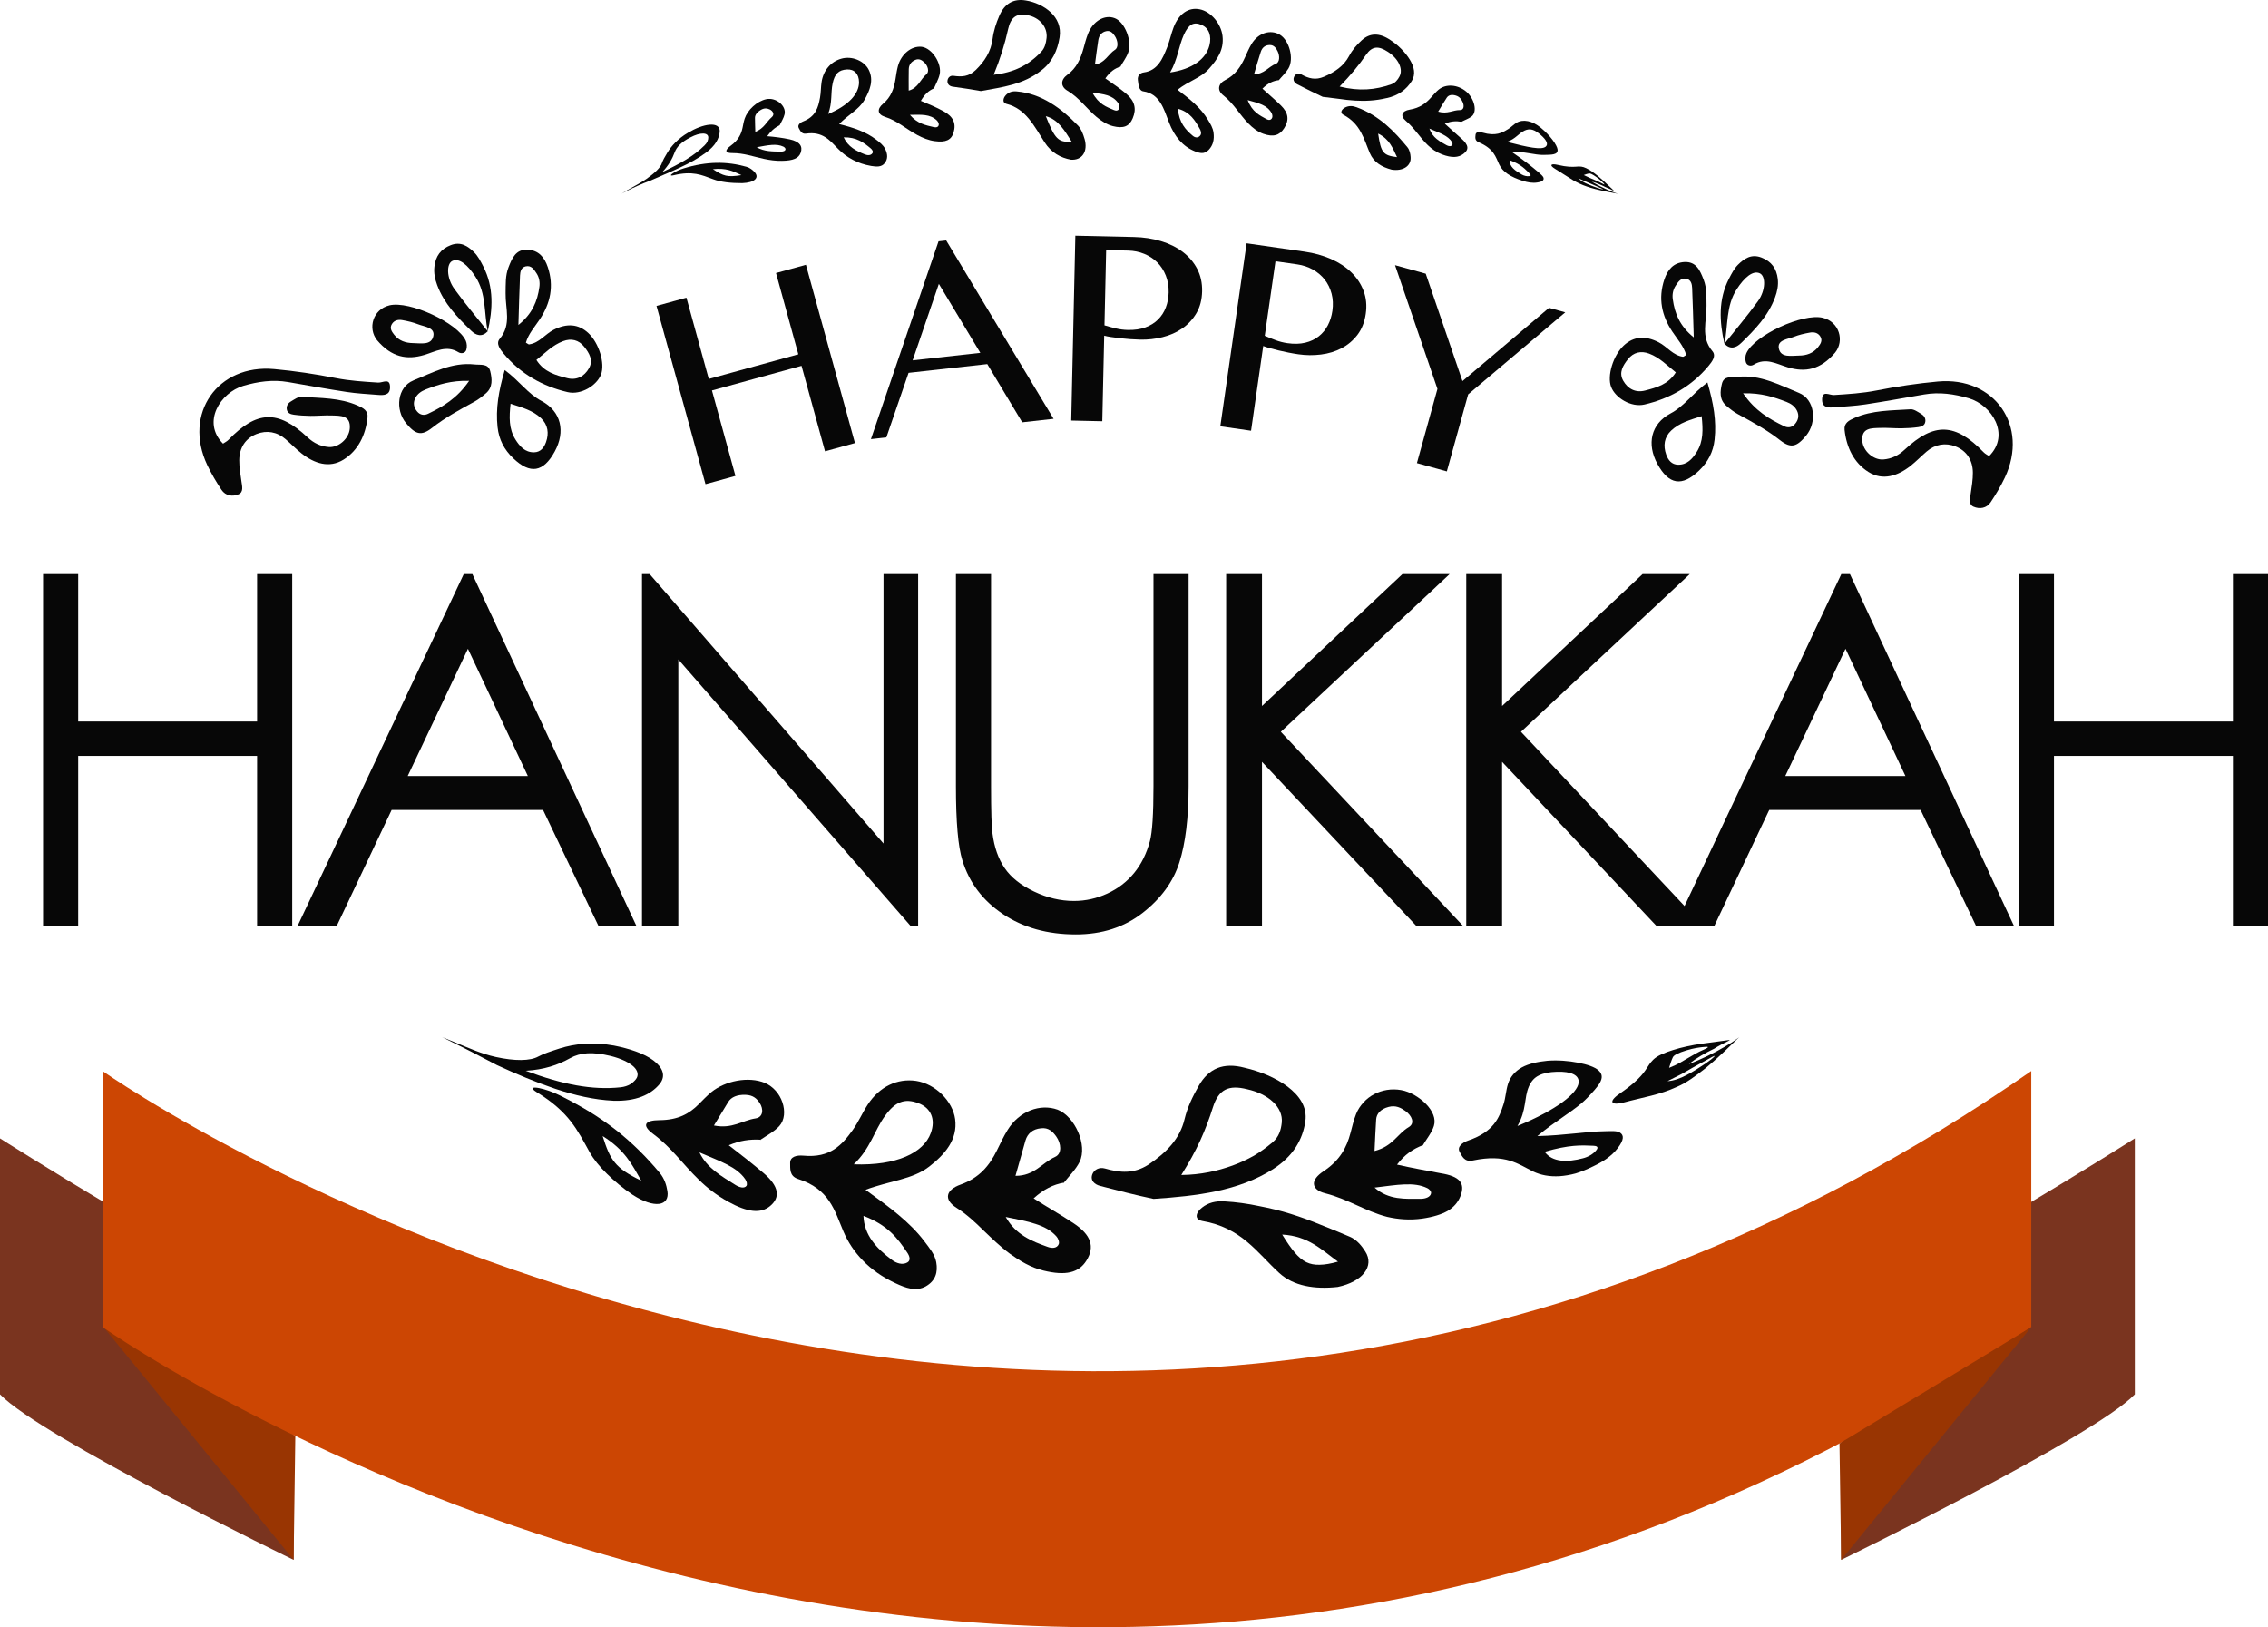 <svg id="_Слой_2" xmlns="http://www.w3.org/2000/svg" width="1080" height="774.69" viewBox="0 0 1080 774.69"><g id="Happy_hanukkah03_92313270"><g id="Happy_hanukkah03_92313270-2"><path d="M139.82 620.76v121.88S19.63 684.23.0 663.83V541.95s96.16 61.14 139.82 78.81z" fill="#7a341f"/><path d="M49.3 631.77l90.52 110.86.81-59.02s-84.64-47.62-91.33-51.85z" fill="#993502"/><path d="M876.75 620.76v121.88s120.18-58.41 139.82-78.81v-121.88s-96.16 61.14-139.82 78.81z" fill="#7a341f"/><g><path d="M339.02 185.88l11.19 40.7-14.26 3.92-23.33-84.87 14.25-3.92 10.64 38.69 42.65-11.73-10.63-38.69 14.25-3.92 23.34 84.88-14.25 3.92-11.19-40.7-42.65 11.73z" fill="#070707"/><path d="M450.57 114.47l51.14 84.92-14.94 1.66-16.63-27.72-37.49 4.17-10.57 30.74-7.35.82 32.2-94.18 3.64-.4zm-15.97 57.09 32.22-3.58-19.74-32.84-12.49 36.42z" fill="#070707"/><path d="M512.09 112.21l27.86.62c4.59.1 8.89.76 12.88 1.96 4 1.2 7.45 2.92 10.38 5.13 2.92 2.22 5.21 4.9 6.87 8.06 1.65 3.15 2.44 6.73 2.35 10.73-.09 4-1 7.47-2.73 10.4-1.73 2.93-3.98 5.35-6.74 7.25-2.76 1.9-5.89 3.28-9.38 4.15-3.5.87-7.03 1.26-10.61 1.18-1.52-.03-3.12-.11-4.8-.23-1.68-.12-3.3-.27-4.86-.45-1.56-.18-2.99-.37-4.32-.57-1.32-.2-2.38-.41-3.18-.64l-.91 40.75-14.79-.33 1.96-88zm13.84 42.66c1.63.5 3.4.99 5.31 1.45 1.91.46 3.85.72 5.83.76 3.2.07 6-.34 8.4-1.24 2.4-.89 4.41-2.16 6.03-3.78 1.62-1.63 2.84-3.54 3.67-5.73.83-2.19 1.27-4.56 1.33-7.08.07-2.94-.39-5.64-1.36-8.09-.98-2.45-2.33-4.53-4.07-6.25-1.73-1.72-3.79-3.07-6.17-4.05-2.38-.98-4.94-1.5-7.67-1.57l-10.49-.23-.8 35.82z" fill="#070707"/><path d="M593.65 115.83l27.58 3.97c4.55.65 8.73 1.82 12.56 3.49 3.82 1.68 7.05 3.79 9.68 6.35 2.64 2.55 4.59 5.49 5.85 8.82 1.26 3.33 1.62 6.98 1.04 10.94-.57 3.96-1.89 7.29-3.96 10-2.07 2.7-4.59 4.83-7.56 6.38-2.97 1.55-6.24 2.55-9.81 2.99-3.58.45-7.14.41-10.68-.1-1.5-.21-3.08-.49-4.74-.81-1.66-.32-3.24-.67-4.77-1.04-1.52-.37-2.93-.73-4.22-1.09-1.29-.35-2.32-.69-3.08-1.02l-5.8 40.35-14.64-2.1 12.53-87.13zm8.61 44.01c1.56.7 3.26 1.38 5.09 2.07 1.84.69 3.74 1.18 5.7 1.46 3.17.45 6 .38 8.49-.22 2.49-.6 4.64-1.61 6.43-3.03 1.8-1.42 3.24-3.17 4.33-5.25 1.09-2.08 1.81-4.37 2.17-6.87.42-2.92.29-5.65-.38-8.2-.68-2.55-1.77-4.78-3.28-6.7-1.51-1.92-3.39-3.51-5.63-4.77-2.25-1.26-4.72-2.08-7.43-2.47l-10.38-1.49-5.1 35.46z" fill="#070707"/><path d="M678.92 130.29l17.5 51.14 41.21-34.88 7.73 2.14-46.23 39.06-10.16 36.67-14.25-3.95 9.78-35.32-20.2-58.91 14.62 4.05z" fill="#070707"/></g><g><path d="M20.51 273.32h16.72v70.18h85.2v-70.18h16.72v167.32h-16.72v-80.76H37.23v80.76H20.51V273.32z" fill="#070707"/><path d="M224.94 273.32l78.03 167.32h-18.06l-26.32-55.05h-72.09l-26.06 55.05h-18.65l79.05-167.32h4.09zm-2.11 35.55-28.68 60.57h57.21l-28.53-60.57z" fill="#070707"/><path d="M305.72 440.64V273.32h3.64l111.36 128.26V273.32h16.49v167.32h-3.75l-110.45-126.7v126.7h-17.29z" fill="#070707"/><path d="M455.21 273.32h16.72v101.01c0 11.98.23 19.45.68 22.41.84 6.6 2.77 12.11 5.8 16.55 3.03 4.44 7.69 8.15 13.99 11.15 6.29 3 12.62 4.49 18.99 4.49 5.54.0 10.85-1.18 15.93-3.53 5.08-2.35 9.33-5.61 12.74-9.78 3.41-4.17 5.91-9.21 7.51-15.13 1.14-4.25 1.71-12.97 1.71-26.16v-101.01H566v101.01c0 14.94-1.46 27.02-4.38 36.23-2.92 9.21-8.76 17.23-17.52 24.06-8.76 6.82-19.36 10.24-31.79 10.24-13.5.0-25.07-3.23-34.69-9.67-9.63-6.44-16.08-14.97-19.34-25.59-2.05-6.52-3.07-18.27-3.07-35.26v-101.01z" fill="#070707"/><path d="M583.88 273.32h17.06v62.79l66.88-62.79h22.47l-80.37 75.07 86.62 92.25h-22.27l-73.33-77.94v77.94h-17.06V273.32z" fill="#070707"/><path d="M698.22 273.32h17.06v62.79l66.89-62.79h22.46l-80.36 75.07 86.62 92.25h-22.27l-73.34-77.94v77.94h-17.06V273.32z" fill="#070707"/><path d="M880.92 273.32l78.03 167.32h-18.06l-26.32-55.05h-72.08l-26.06 55.05h-18.66l79.05-167.32h4.09zm-2.11 35.55-28.67 60.57h57.21l-28.53-60.57z" fill="#070707"/><path d="M961.36 273.32h16.72v70.18h85.2v-70.18H1080v167.32h-16.72v-80.76h-85.2v80.76h-16.72V273.32z" fill="#070707"/></g><path d="M48.83 631.77s455.16 321.57 918.44.0V509.89c-463.28 321.57-918.44.0-918.44.0v121.88z" fill="#cc4603"/><path d="M967.27 631.77l-90.52 110.86-.81-55.43s84.64-51.21 91.33-55.43z" fill="#993502"/><g><g><path d="M442.31 555.52c7.73-5.97 13.79-13.01 12.52-22.73-1.14-8.48-9.29-16.75-18.58-18.2-8.93-1.3-17.43 2.68-23.04 11.27-2.6 3.98-4.41 8.28-7.16 12.12-5.08 7.05-10.67 13.42-23.47 12.2-3.36-.3-6.34.53-6.32 3.44.05 2.64-.43 6.24 3.63 7.61 15.15 4.8 17.52 15.11 21.73 25.02 2.12 5 5.17 9.67 9.27 13.86 4.09 4.26 9.25 7.88 15.56 10.81 4.83 2.28 9.65 4.03 14.29 1.55 4.83-2.71 5.93-6.85 5.09-11.56-.65-3.68-3.22-6.71-5.64-9.94-7.02-9.28-16.54-16.18-28.04-24.53 11.21-4.22 22.41-4.95 30.14-10.93zm-20.88-24.28c2.45-3.39 4.75-5.52 7.26-6.45 2.51-.99 5.25-.86 8.55.38 6.09 2.24 8.39 7.71 5.99 14.27-3.42 9.37-16.19 15.59-36.68 14.87 8.02-7.6 9.72-16 14.87-23.07zm10.56 65.05c1.14 1.67 1.84 3.73.09 4.74-2.31 1.34-5.22.42-7.46-1.29-7.19-5.42-13.1-11.55-13.45-20.9 11.57 4.39 16.24 10.64 20.82 17.45z" fill="#070707" fill-rule="evenodd"/><path d="M361.89 542.77c3.12-2.12 6.81-4.04 9.2-6.67 2.59-2.86 2.85-7.29 1.48-11.3-1.36-4.05-4.37-7.53-8.3-9.24-7.98-3.26-18.9-.95-25.42 4.28-2.32 1.92-4.24 3.97-6.23 5.96-4.35 4.34-9.64 7.45-18.63 7.48-7.04.06-8.51 2.47-2.9 6.6 8.83 6.59 13.89 14.22 21.74 21.81 3.99 3.93 8.46 7.37 13.87 10.39 9.47 5.25 15.65 5.73 20.02 2.1 5.04-4.21 4.19-9.43-3-15.61-5.39-4.54-11.05-9.02-16.68-13.33 5.21-2.23 9.93-2.96 15.3-2.64l-.45.17zm-15.07-18.23c1.41-2.23 4.17-3.45 8.21-3.32 3.67.12 5.41 1.89 6.73 3.89 1.92 2.9 1.7 6.78-1.95 7.33-6.46.98-10.99 5.13-19.84 3.38 2.45-4.03 4.65-7.65 6.85-11.28zm8.12 36.98c.66.95 1.01 2.39.49 3.07-1.1 1.4-3.44.66-5.27-.49-6.48-4.1-13.47-7.93-17.1-15.46 10.13 4.35 17.74 6.79 21.89 12.87z" fill="#070707" fill-rule="evenodd"/><path d="M292.04 524.04c10.86.34 17.8-2.88 21.99-7.87 3.31-3.93 1.49-8.06-2.93-11.34-4.41-3.34-11.54-5.63-18.71-7.05-10.27-1.89-18.98-.79-25.77 1.34-4.19 1.36-7.84 2.52-10.29 3.88-3.86 2.15-11.22 2.21-20.26.21-7.07-1.57-12.97-4.33-19.8-7.12-2.59-1.05-5.05-2-5.73-2.32-.69-.33 1.08.51 3.47 1.72 7.73 3.77 15.45 7.79 22.62 11.58 9.33 4.3 18.61 8.2 27.81 11.3 9.21 3.07 18.4 5.23 27.6 5.66zm-20.55-20.26c4.81-2.69 10.61-3.14 19.23-1.07 5.08 1.25 8.83 3.11 10.96 5.06 2.13 1.98 2.58 4.24 1.06 6.11-1.4 1.73-3.45 3.31-7.13 3.75-13.63 1.48-27.92-1.37-45.26-7.86 8.76-.5 15.35-2.75 21.14-5.99z" fill="#070707" fill-rule="evenodd"/><path d="M317.79 566.98c-.43-2.71-1.35-5.84-3.62-8.57-6.23-7.49-12.99-14.21-20.73-20.34-3.89-3.02-8.01-5.9-12.44-8.66-4.46-2.69-9.2-5.31-14.29-7.85-3.59-1.75-6.9-2.92-9.98-3.54-2.94-.56-4.58-.19-1.18 1.93 15.56 9.52 19.41 18.12 25.23 28.57 1.93 3.46 4.78 6.91 8.29 10.35 3.5 3.43 7.64 6.91 12.25 9.99 10.25 6.62 17.67 5.41 16.48-1.86zm-30.8-26.12c10.61 6.65 13.89 13.44 18.38 21.24-6.32-3.04-9.99-5.48-12.55-8.61-2.57-3.07-4.02-6.88-5.84-12.63z" fill="#070707" fill-rule="evenodd"/><path d="M506.38 563.32c2.66-3.37 5.91-6.52 7.73-10.2 3.91-7.99-2.35-21.69-10.49-24.83-8.29-3.01-18.3.7-23.79 9.63-1.95 3.15-3.49 6.5-5.13 9.8-3.57 7.24-8.29 13.01-17.26 16.23-7.01 2.49-8.24 7.07-1.98 11.05 4.94 3.14 8.98 6.95 12.96 10.86 3.98 3.8 7.9 7.65 12.54 11.06 4.74 3.39 9.87 6.52 15.9 7.96 10.55 2.6 16.82 1.08 20.45-4.68 4.17-6.61 2.26-12.33-6.06-17.82-6.22-4.15-12.69-7.74-19.04-11.87 4.74-4.28 9.25-6.6 14.59-7.52l-.41.32zm-18.04-20.42c.99-3.28 3.45-5.38 7.37-5.76 3.57-.43 5.58 1.57 7.23 3.87 2.4 3.35 2.92 8.26-.54 9.77-6.13 2.76-9.82 9.07-18.84 9.01 1.71-6.04 3.24-11.46 4.78-16.89zm14.75 45.78c.84.95 1.47 2.6 1.07 3.62-.83 2.1-3.31 2.06-5.36 1.29-7.27-2.64-14.96-5.52-19.9-14.22 5.45 1.1 10.17 1.96 14.18 3.31 4.02 1.28 7.35 2.98 10.01 5.99z" fill="#070707" fill-rule="evenodd"/></g><g><path d="M755.69 522.84c5.3-5.63 9.42-9.77 5.48-13.28-1.73-1.56-5.31-2.8-9.71-3.64-4.41-.86-9.63-1.3-14.6-.91-4.74.46-8.93 1.4-12.18 3.17-3.23 1.82-5.52 4.48-6.59 7.86-1 3.16-1.06 6.43-2.16 9.79-2.04 6.23-4.53 12.94-16.65 17.1-3.17 1.1-5.47 3.13-4.22 5.41 1.16 2.06 2.25 5.06 6.41 4.13 15.51-3.24 21.38 1.69 28.59 5.25 3.61 1.73 7.81 2.53 12.62 2.24 2.39-.17 4.94-.58 7.62-1.31 2.66-.81 5.45-1.96 8.38-3.39 4.52-2.14 8.72-4.76 11.7-8.69 3.08-4.08 2.93-6.14 1.02-7.38-1.49-.95-4.42-.68-7.34-.63-8.48.09-18.76 1.98-31.99 2.31 8.52-7.27 18.29-12.48 23.62-18.05zm-27.68-5.53c1.14-2.59 2.65-4.28 4.81-5.32 2.14-1.08 4.87-1.64 8.57-1.75 6.78-.22 10.7 1.59 10.35 5.2-.53 5.02-10.3 12.87-29.14 20.62 4.46-7.82 3.04-13.21 5.42-18.75zm30.78 28.16c1.43.06 2.59.49 1.47 1.98-1.48 1.97-4.1 3.39-6.46 3.98-7.49 2.01-14.65 1.91-18.23-3.09 11.57-3.38 17.42-3.15 23.21-2.87z" fill="#070707" fill-rule="evenodd"/><path d="M677.42 545.43c1.87-3.14 4.38-6.18 5.38-9.37 1.09-3.41-.6-7.21-3.67-10.4-3.05-3.11-7.55-5.97-11.99-6.71-4.52-.79-9.01-.01-12.81 1.98-1.9 1-3.61 2.32-5.06 3.94-1.46 1.57-2.66 3.37-3.49 5.44-1.18 2.95-1.9 6.07-2.72 9.18-1.8 6.78-4.97 12.95-12.84 18.13-3.07 2.06-4.63 4.14-4.54 6.01.09 1.87 1.84 3.61 5.31 4.46 10.98 2.78 19.17 8.56 29.55 11.23 5.26 1.2 10.73 1.66 16.73.83 5.23-.77 9.23-2.02 12.19-3.71 2.94-1.8 4.84-4.11 5.95-6.86 2.53-6.32-.32-9.57-9.32-11.01-6.79-1.3-13.82-2.53-20.83-4.13 3.59-4.72 7.49-7.43 12.48-9.33l-.33.34zm-22.12-12.42c.21-2.88 2.16-5.03 5.93-6.03 3.43-.91 5.88.41 8.01 1.93 3.11 2.24 4.67 5.86 1.59 7.68-5.43 3.21-7.58 9.15-16.29 11.37.28-5.41.42-10.2.77-14.95zm24.37 32.64c1.01.48 1.95 1.55 1.79 2.45-.33 1.85-2.69 2.59-4.8 2.63-7.5.01-15.34.66-22.11-5.34 10.92-1.31 18.77-2.84 25.12.26z" fill="#070707" fill-rule="evenodd"/><path d="M606.21 556.6c9.69-6.18 14.16-14.21 15.39-22.79.96-6.79-2.8-12.19-8.49-16.51-5.69-4.27-13.3-7.32-20.39-8.95-10.15-2.7-17.16.27-21.88 8.55-2.89 5.1-5.43 10.24-6.8 16.03-2.17 9.1-8.46 15.74-17.26 21.59-6.89 4.38-13.39 3.85-20.64 1.77-2.75-.78-5.32.59-6.1 3.11-.8 2.59 1.12 4.48 3.8 5.18 8.54 2.24 17.3 4.47 25.48 6.19 20.55-1.39 40.37-3.68 56.9-14.17zm-28.65-29.38c2.75-8.69 7.56-10.85 16.3-8.66 10.26 2.24 17.23 8.62 16.5 15.9-.34 3.37-1.33 6.79-4.35 9.35-2.81 2.35-5.76 4.55-8.93 6.41-3.17 1.78-6.54 3.34-10.12 4.65-7.18 2.61-15.23 4.42-24.44 4.52 3.64-5.77 6.57-11.12 9.02-16.4 2.43-5.35 4.38-10.54 6.02-15.77z" fill="#070707" fill-rule="evenodd"/><path d="M650.12 595.79c-1.68-2.66-3.99-5.55-7.27-6.97-4.51-1.97-9.07-3.8-13.75-5.65-4.69-1.93-9.47-3.71-14.4-5.24-4.93-1.55-9.99-2.76-15.26-3.77-5.29-1.12-10.77-1.9-16.51-2.22-4.04-.23-7.51.61-10.49 2.94-2.83 2.14-4.05 5.58.01 6.39 9.24 1.57 15.81 5.27 21.39 9.92 5.58 4.63 10.16 10.17 15.33 14.86 6.85 6.26 16.91 7.84 27.83 6.64 11.91-2.51 17.62-9.94 13.12-16.91zm-39.56-8.04c12.59.68 18.87 7.36 26.57 12.88-3.45.99-6.29 1.45-8.72 1.49-2.43.06-4.47-.31-6.35-1.23-3.77-1.85-6.96-5.84-11.5-13.15z" fill="#070707" fill-rule="evenodd"/><path d="M816.09 499.38c2.14-1.42 5.01-2.85 6.61-3.62 1.73-.84 1.02-.67-1.39-.34-4.18.56-8.05 1.08-11.04 1.48-4.61.66-9.42 1.69-13.55 2.99-4.14 1.28-7.63 2.77-9.5 4.65-1.34 1.31-2.18 2.64-3.07 4.06-1.96 3.11-5.05 6.61-12.29 11.64-5.72 3.78-5.47 6.21 1.01 4.71 10.09-2.71 17.28-3.64 25.84-7.6 4.43-1.88 8.59-5.01 13.28-8.67 8.07-6.68 12.29-11.24 14.87-13.63 2.93-2.78 1.79-1.05-5.35 3.17-5.34 3.17-11.22 6.01-17.3 8.4 3.58-2.94 7.44-5.11 12.23-7.45l-.35.2zm-19.47 3.94c.44-.98 2.58-2.09 6.48-3.27 3.55-1.07 5.85-1.34 7.74-1.56 2.75-.32 3.61-.14.42 1.25-2.82 1.22-4.87 2.45-7.24 3.86-2.39 1.37-4.99 3.14-9.21 4.79.59-1.94 1.07-3.53 1.8-5.07zm18.68-.14c.76-.39 1.38-.63 1.15-.31-.48.65-2.41 2.17-4.1 3.32-6 3.98-12.46 8.21-18.31 8.53 2.42-1.23 4.67-2.36 6.78-3.43 2.02-1.16 3.89-2.23 5.69-3.26 3.5-1.97 6.42-3.58 8.79-4.84z" fill="#070707" fill-rule="evenodd"/></g></g><g><path d="M947.21 217.13c10.24-10.29 1.18-24.33-9.64-27.51-6.91-2.04-14.05-3.08-21.32-1.82-9.32 1.61-18.63 3.31-27.97 4.73-4.86.73-9.8.97-14.7 1.38-2.73.22-5.81.3-5.91-3.44-.12-4.9 3.4-2.28 5.66-2.41 6.78-.43 13.54-.84 20.28-2.17 9.63-1.9 19.39-3.36 29.17-4.26 27-2.48 43.49 21.23 31.92 45.7-1.94 4.09-4.27 8.03-6.78 11.79-1.92 2.89-5.26 3.36-8.14 2.11-2.44-1.06-1.69-3.8-1.37-6.08.48-3.36 1.08-6.77 1.05-10.14-.05-5.82-2.88-10.38-8.27-12.48-4.81-1.88-9.7-1.06-13.8 2.48-2.57 2.22-4.95 4.68-7.6 6.78-6.09 4.8-13.22 7.16-20.01 2.93-6.98-4.36-10.53-11.76-11.41-20.08-.34-3.25 2.14-4.53 4.66-5.64 8.54-3.78 17.73-3.54 26.75-4.15 1.64-.11 3.48 1.26 5.07 2.2 1.31.78 2.24 2.06 1.96 3.75-.29 1.84-1.88 2.35-3.33 2.55-2.61.36-5.27.53-7.91.56-3.4.04-6.82-.31-10.21-.19-4.12.15-9-.17-8.55 6.13.35 4.93 5.36 9.25 10.03 8.89 3.84-.3 7.12-1.85 10.08-4.61 14.12-13.19 24.18-12.78 37.7 1.22.72.75 1.73 1.22 2.57 1.78z" fill="#070707" fill-rule="evenodd"/><path d="M802.97 169c-1.22-4.21-4.2-7.49-6.62-11.12-5.08-7.63-6.81-15.82-3.82-24.79 1.58-4.74 4.37-8.05 9.53-8.35 5.74-.33 7.55 4.14 9.21 8.45 1.53 3.96 1.28 8.09 1.36 12.27.16 7.28-2.97 14.95 2.81 21.73 1.98 2.33-.31 5.15-1.95 7.13-7.99 9.59-18.45 15.47-30.38 18.26-6.43 1.5-13.91-3.18-15.9-8.37-2.02-5.25.95-15 6.01-19.73 4.71-4.4 10.33-4.8 16.68-1.5 3.99 2.06 6.73 6.19 11.5 6.87.29.04.65-.34 1.56-.85zm-4.97 8.28c-4.11-3.28-7.7-7.06-12.69-8.94-3.9-1.47-7.49-.62-10.09 2.66-2.35 2.96-4.48 6.36-2.27 10.24 2.25 3.96 5.97 5.86 10.45 4.68 5.34-1.4 10.88-2.77 14.6-8.64zm8.55-16.67c-.27-8.79-.44-16.15-.77-23.5-.08-1.82-.49-3.9-2.7-4.4-2.7-.6-3.96 1.5-5.18 3.34-1.28 1.95-1.65 4.25-1.33 6.45.93 6.71 3.29 12.71 9.98 18.11z" fill="#070707" fill-rule="evenodd"/><path d="M860.08 207.35c-4.42 5.36-7.24 6.28-12.4 2.25-6.3-4.93-13.19-8.67-20.14-12.45-1.97-1.07-3.77-2.51-5.48-3.97-3.4-2.9-2.96-6.87-2.1-10.49.92-3.89 4.58-2.96 7.51-3.28 10.7-1.19 19.9 3.9 29.15 7.63 7.61 3.07 8.76 13.88 3.46 20.31zm-30.04-20.11c5.78 8.44 12.53 12.28 19.58 15.68 1.85.89 3.74.57 5.12-1.04 1.57-1.84 2.11-3.97 1.01-6.27-1.03-2.18-2.96-3.48-5.06-4.28-5.93-2.28-11.94-4.31-20.65-4.09z" fill="#070707" fill-rule="evenodd"/><path d="M813.06 182.08c2.92 9.98 4.37 18.4 3.41 27.18-.64 5.92-3.16 10.74-7.47 14.85-8.05 7.66-14.33 6.69-19.75-3.23-5.19-9.5-3.1-19.1 6.27-24.06 6.49-3.42 10.49-9.51 17.53-14.74zm-2.76 16.05c-5.52 1.77-10.57 3.16-14.48 6.84-3.34 3.15-3.91 7.21-2.38 11.48.93 2.6 2.58 4.73 5.65 4.79 4.33.07 6.86-2.85 8.9-6.1 3.18-5.06 2.99-10.65 2.32-17.01z" fill="#070707" fill-rule="evenodd"/><path d="M873.86 167.87c-6.93 8.16-14.21 9.5-22.56 6.99-5.29-1.59-10.44-4.79-16.21-1.25-1.33.82-3.2.5-3.73-1.18-.4-1.3-.31-3.07.26-4.31 3.98-8.62 26.8-19.11 36.32-16.85 7.99 1.91 10.45 11 5.92 16.6zm-8.13-2.6c1.18-1.51 2.28-3.12 1.09-5.07-1.11-1.84-3.06-2.22-4.94-1.88-2.59.46-5.19 1.05-7.62 2.01-2.96 1.17-8.06 1.45-7.19 5.6.95 4.51 6.01 3.37 9.65 3.34 3.51-.03 6.7-1.08 9.01-3.99z" fill="#070707" fill-rule="evenodd"/><path d="M821.16 163.67c-2.41-10.56-2.99-21.02 2.18-31.03 1.2-2.33 2.45-4.8 4.27-6.61 2.99-2.97 6.37-5.27 11.16-3.43 4.82 1.85 7.21 5.25 7.79 10.18.36 3.07-.24 5.95-1.32 8.87-3.29 8.81-9.61 15.31-16.13 21.65-2.41 2.34-5.17 3.21-7.94.33 5.35-6.74 10.92-13.3 15.95-20.26 3.71-5.13 3.79-11.9.89-13.26-3.31-1.55-7.37 2.01-10.97 7.53-5.28 8.1-4.05 17.34-5.87 26.03z" fill="#070707" fill-rule="evenodd"/></g><g><path d="M106.21 211.22c-10.24-10.3-1.18-24.33 9.63-27.52 6.91-2.04 14.05-3.08 21.32-1.82 9.32 1.61 18.63 3.31 27.97 4.73 4.86.74 9.8.98 14.7 1.38 2.73.22 5.81.31 5.9-3.44.12-4.89-3.39-2.27-5.66-2.41-6.78-.43-13.54-.84-20.27-2.17-9.64-1.9-19.39-3.36-29.18-4.26-27-2.48-43.49 21.22-31.92 45.7 1.94 4.09 4.27 8.03 6.78 11.79 1.92 2.89 5.26 3.36 8.14 2.11 2.44-1.05 1.69-3.8 1.36-6.08-.47-3.37-1.08-6.77-1.05-10.15.05-5.82 2.88-10.37 8.27-12.47 4.82-1.88 9.71-1.06 13.8 2.48 2.57 2.22 4.94 4.68 7.6 6.78 6.09 4.8 13.22 7.17 20.01 2.93 6.98-4.35 10.53-11.76 11.4-20.08.34-3.25-2.14-4.52-4.66-5.64-8.54-3.77-17.73-3.54-26.75-4.15-1.65-.11-3.49 1.25-5.08 2.2-1.31.78-2.23 2.06-1.95 3.75.29 1.84 1.87 2.35 3.32 2.55 2.62.36 5.27.53 7.91.56 3.4.03 6.82-.32 10.22-.19 4.11.15 9-.17 8.55 6.13-.35 4.93-5.36 9.25-10.03 8.89-3.84-.3-7.12-1.84-10.07-4.61-14.12-13.2-24.18-12.78-37.7 1.21-.73.75-1.74 1.22-2.57 1.79z" fill="#070707" fill-rule="evenodd"/><path d="M252.01 163.94c4.78-.68 7.52-4.81 11.5-6.87 6.35-3.29 11.96-2.9 16.68 1.51 5.06 4.73 8.03 14.48 6.01 19.73-2 5.19-9.47 9.87-15.9 8.37-11.94-2.79-22.4-8.68-30.39-18.26-1.64-1.97-3.93-4.79-1.95-7.12 5.77-6.78 2.65-14.45 2.81-21.73.08-4.18-.17-8.32 1.36-12.26 1.66-4.31 3.47-8.78 9.21-8.45 5.16.3 7.96 3.61 9.53 8.35 2.99 8.96 1.26 17.15-3.82 24.79-2.42 3.62-5.4 6.9-6.62 11.12.91.51 1.26.89 1.56.85zM270.02 180c4.48 1.18 8.21-.72 10.45-4.68 2.2-3.88.08-7.28-2.27-10.25-2.6-3.27-6.18-4.13-10.08-2.65-5 1.88-8.59 5.65-12.69 8.94 3.72 5.87 9.26 7.24 14.6 8.64zm-13.17-43.41c.31-2.2-.06-4.51-1.34-6.45-1.22-1.85-2.48-3.94-5.18-3.34-2.21.5-2.61 2.57-2.7 4.4-.33 7.35-.49 14.71-.77 23.5 6.7-5.39 9.06-11.39 9.99-18.1z" fill="#070707" fill-rule="evenodd"/><path d="M196.8 181.13c9.25-3.73 18.46-8.82 29.15-7.63 2.93.33 6.59-.6 7.51 3.28.86 3.62 1.3 7.6-2.1 10.5-1.71 1.46-3.51 2.9-5.48 3.97-6.95 3.77-13.85 7.52-20.14 12.44-5.15 4.04-7.97 3.12-12.39-2.24-5.3-6.43-4.15-17.24 3.46-20.31zm5.94 4.28c-2.1.81-4.03 2.1-5.06 4.28-1.1 2.3-.56 4.44 1.01 6.27 1.38 1.61 3.27 1.94 5.12 1.04 7.05-3.4 13.8-7.24 19.59-15.69-8.71-.22-14.72 1.81-20.65 4.09z" fill="#070707" fill-rule="evenodd"/><path d="M257.89 190.91c9.37 4.95 11.46 14.55 6.27 24.05-5.42 9.92-11.71 10.89-19.75 3.23-4.31-4.1-6.83-8.92-7.47-14.84-.95-8.77.49-17.2 3.41-27.18 7.05 5.23 11.04 11.32 17.54 14.74zm-12.45 18.32c2.04 3.25 4.56 6.18 8.9 6.1 3.07-.06 4.71-2.19 5.65-4.79 1.53-4.27.96-8.33-2.38-11.48-3.91-3.68-8.97-5.07-14.48-6.84-.68 6.36-.87 11.94 2.32 17.01z" fill="#070707" fill-rule="evenodd"/><path d="M185.48 145.35c9.52-2.26 32.34 8.23 36.32 16.85.57 1.24.66 3.01.26 4.31-.52 1.68-2.4 2-3.73 1.19-5.77-3.54-10.92-.34-16.21 1.25-8.35 2.51-15.63 1.17-22.56-6.99-4.53-5.6-2.07-14.7 5.92-16.6zm11.22 17.99c3.64.03 8.7 1.17 9.65-3.34.88-4.15-4.22-4.43-7.18-5.6-2.43-.95-5.04-1.55-7.62-2.01-1.89-.33-3.83.05-4.94 1.89-1.19 1.96-.09 3.56 1.09 5.07 2.32 2.91 5.49 3.95 9.01 3.99z" fill="#070707" fill-rule="evenodd"/><path d="M232.26 157.76c2.41-10.56 2.99-21.02-2.18-31.03-1.2-2.33-2.45-4.8-4.27-6.6-2.99-2.97-6.37-5.27-11.15-3.43-4.82 1.85-7.21 5.25-7.79 10.17-.37 3.07.23 5.96 1.32 8.87 3.29 8.81 9.61 15.31 16.13 21.66 2.41 2.33 5.17 3.2 7.94.32-5.35-6.74-10.92-13.31-15.95-20.26-3.71-5.13-3.78-11.9-.88-13.26 3.31-1.55 7.36 2 10.97 7.53 5.27 8.09 4.04 17.34 5.86 26.03z" fill="#070707" fill-rule="evenodd"/></g><g><g><path d="M411.64 47.57c2.61-4.58 4.5-9.33 2.1-14.26-2.1-4.3-7.98-6.87-13.16-5.37-4.96 1.42-8.48 5.53-9.33 11-.4 2.56-.31 5.06-.76 7.55-.85 4.6-1.97 8.97-8.11 11.34-1.6.67-2.72 1.85-1.99 3.16.67 1.2 1.34 2.95 3.46 2.61 7.95-1.14 11.29 3.22 15.28 7.29 4 4.09 9.21 6.99 15.72 8.11 2.49.38 4.86.64 6.43-1.32 1.63-2.04 1.42-4.4.22-6.8-.93-1.87-2.63-3.14-4.3-4.43-4.85-3.72-10.55-5.62-17.6-7.4 4.25-4.41 9.43-6.88 12.04-11.47zm-15.14-7.91c.97-4.47 2.84-6.36 6.73-6.6 3.58-.24 5.79 2.14 5.83 6.01.05 5.59-5 11.14-14.69 15.19 2.07-5.48 1.12-9.93 2.14-14.61zm17.99 30.86c.82.67 1.5 1.62.93 2.44-.76 1.07-2.19 1.08-3.51.56-4.2-1.67-8.03-3.55-10.16-8.15 6.1-.1 9.45 2.44 12.74 5.15z" fill="#070707" fill-rule="evenodd"/><path d="M371.19 59.74c.84-1.73 2.01-3.54 2.42-5.35.9-3.97-4.01-8.1-8.61-7.2-4.63.97-9.05 5.19-10.4 9.3-.48 1.47-.71 2.91-1 4.31-.63 3.05-1.97 5.89-5.67 8.6-2.9 2.13-2.73 3.5.79 3.47 5.58.01 9.83 1.64 15.15 2.79 2.71.57 5.49.98 8.49.91 5.26-.08 7.96-1.14 8.92-3.86 1.1-3.1-.49-5.34-5.2-6.36-3.52-.77-7.13-1.2-10.74-1.51 1.65-2.36 3.51-4.03 6-5.28l-.16.19zm-11.68-3.65c0-1.34.91-2.65 2.79-3.77 1.71-1.01 2.99-.77 4.13-.28 1.66.72 2.58 2.49 1.08 3.73-2.63 2.28-3.51 5.27-7.84 7.02-.05-2.35-.16-4.49-.16-6.7zm13.54 13.73c.53.26 1.05.81 1 1.24-.1.9-1.28 1.14-2.35 1.12-3.78-.1-7.75.04-11.37-2.08 5.46-.98 9.38-1.88 12.72-.28z" fill="#070707" fill-rule="evenodd"/><path d="M336.13 72.7c4.48-3.27 6.34-6.76 6.59-10 .2-2.57-1.86-3.6-4.8-3.34-2.95.23-6.78 1.72-10.23 3.78-4.93 2.88-8.05 6.43-9.94 9.57-1.16 1.93-2.13 3.62-2.56 4.95-.67 2.11-3.39 4.69-7.27 7.45-3.05 2.12-6.06 3.58-9.34 5.49-.77.48-1.22.76-2.69 1.67-.34.2.52-.32 1.74-.95 3.91-2.04 8-3.83 11.89-5.27 9.59-4.3 19-7.71 26.6-13.35zm-14.85-.19c.95-2.59 3.12-4.85 7.37-7.05 5-2.68 8.7-2.36 8.62.04-.03 1.11-.38 2.36-1.75 3.69-5.05 5.05-11.53 8.64-20.14 12.76 3.01-3.28 4.75-6.32 5.9-9.44z" fill="#070707" fill-rule="evenodd"/><path d="M359.31 81.91c-.94-1-2.2-2.06-3.89-2.52-9.3-2.62-18.86-2.63-29.92.79-1.94.61-3.58 1.34-4.92 2.2-1.28.82-1.74 1.5.23 1.04 8.96-2.16 13.29-.14 18.72 1.88 3.61 1.38 8.59 1.9 13.92 1.88 5.81-.19 8.36-2.56 5.85-5.28zm-19.82-1.37c6.22-.69 9.5.89 13.56 2.82-6.71 1.09-8.51.48-13.56-2.82z" fill="#070707" fill-rule="evenodd"/><path d="M444.66 42.25c.94-2.24 2.25-4.44 2.79-6.81 1.17-5.19-3.62-12.52-8.52-13.16-4.93-.56-9.85 3.52-11.36 9.25-.54 2.05-.82 4.14-1.15 6.2-.71 4.45-2.11 8.49-5.92 11.67-2.98 2.49-2.7 5.08.94 6.23 5.73 1.78 10.09 5.8 15.36 8.64 2.68 1.43 5.42 2.56 8.37 2.93 5.17.69 7.86-.49 8.94-4.2 1.26-4.22-.17-7.55-4.83-10.06-3.49-1.9-7.11-3.42-10.78-4.93 1.76-3.05 3.74-4.91 6.34-5.99l-.17.23zm-11.91-9.29c.04-2 1.05-3.57 3.07-4.44 1.84-.79 3.18.09 4.34 1.18 1.69 1.63 2.54 4.43.93 5.71-2.84 2.36-3.85 6.49-8.37 7.72.0-3.61-.05-6.88.03-10.18zm13.34 24.34c.52.49 1.01 1.4.95 2.02-.14 1.3-1.32 1.43-2.38 1.19-3.76-.91-7.72-1.54-11.36-5.83 5.54-.09 9.53-.42 12.8 2.62z" fill="#070707" fill-rule="evenodd"/></g><g><path d="M575.73 32.73c3.91-4.45 7.19-8.97 6.43-15.59-.65-5.76-5.48-11.7-10.93-12.72-5.21-1.05-9.9 2.08-12.38 8.62-1.16 3.06-1.84 6.34-3.02 9.38-2.21 5.57-4.58 11.17-11.15 12.05-1.73.24-3.14 1.46-2.83 3.73.3 2.07.43 4.95 2.55 5.27 7.9 1.18 9.78 8.32 12.32 14.94 2.56 6.63 6.56 11.37 12.36 13.66 2.23.83 4.39 1.48 6.48-.7 2.17-2.26 2.71-5.07 2.32-8.16-.31-2.41-1.51-4.29-2.71-6.24-3.44-5.68-8.27-9.57-14.42-14.24 5.39-4.32 11.09-5.55 14.99-10.02zm-12.03-16.1c2.31-5.14 4.7-6.39 8.5-4.76 3.5 1.48 4.87 5.25 3.71 9.79-1.69 6.5-8.23 11.29-18.71 12.83 3.63-6.31 4.09-12.47 6.5-17.87zm7.65 44.75c.56 1.01.92 2.31.12 3.22-1.04 1.2-2.41.95-3.48.05-3.45-2.89-6.49-6.22-7.12-12.9 5.8 1.56 8.21 5.58 10.48 9.64z" fill="#070707" fill-rule="evenodd"/><path d="M533.39 31.94c1.28-2.33 2.94-4.45 3.85-6.94 2.01-5.34-1.58-14.52-6.38-16.34-4.84-1.88-10.43 1.34-12.82 7.55-.86 2.22-1.46 4.56-2.09 6.87-1.39 4.99-3.38 9.4-7.63 12.47-3.32 2.4-3.4 5.64.03 7.66 5.41 3.14 9.11 8.54 13.84 12.49 2.41 1.99 4.92 3.62 7.76 4.35 4.95 1.23 7.77.21 9.43-3.72 1.9-4.48 1.05-8.26-3.15-11.77-3.14-2.68-6.48-4.79-9.87-7.24 2.21-3.16 4.47-4.78 7.21-5.61l-.2.23zm-10.39-12.85c.35-2.25 1.61-3.78 3.76-4.26 1.96-.43 3.16.87 4.14 2.34 1.43 2.16 1.83 5.41.03 6.54-3.2 2-4.85 6.44-9.52 6.95.55-4.14 1.01-7.86 1.59-11.58zm9.41 29.89c.44.6.78 1.68.61 2.37-.33 1.43-1.52 1.5-2.52 1.07-3.57-1.53-7.35-2.78-10.3-8.34 5.48.77 9.47 1.09 12.21 4.9z" fill="#070707" fill-rule="evenodd"/><path d="M495.9 33.49c5.08-3.83 7.7-9.48 8.67-15.74.77-4.94-1.09-8.96-4.25-11.92-3.15-2.95-7.6-4.94-11.8-5.61-6-1.03-10.21 1.59-12.65 7.29-1.52 3.49-2.71 7.15-3.2 10.98-.78 6.06-3.82 10.73-8.03 14.83-3.29 3.19-6.65 3.33-10.62 2.76-1.5-.22-2.71.83-2.84 2.4-.14 1.62 1.04 2.57 2.47 2.77 4.57.63 9.17 1.32 13.44 2.09 10.33-1.88 20.19-3.04 28.82-9.86zm-15.87-19.54c1.31-5.89 4.13-7.69 9.16-6.75 5.95 1.07 9.75 5.78 9.18 10.9-.25 2.38-.85 4.78-2.49 6.49-6.11 6.5-13.18 9.94-22.7 11.01 3.18-7.77 5.29-14.54 6.86-21.65z" fill="#070707" fill-rule="evenodd"/><path d="M516.45 66.12c-.65-2.29-1.6-4.77-3.08-6.31-8.16-8.45-17.57-15.28-29.22-16.3-2.04-.2-3.79.29-5.18 1.78-1.33 1.42-1.75 3.67.29 4.15 9.3 2.32 13.32 10.77 18.15 18.27 3.21 5.01 7.67 7.41 12.56 8.31 5.32.39 8.21-3.9 6.49-9.91zm-18.44-10.82c6.09 1.67 8.93 6.9 12.31 12.15-6.46.43-7.96-1.25-12.31-12.15z" fill="#070707" fill-rule="evenodd"/><path d="M608.81 38.34c1.59-1.94 3.51-3.67 4.75-5.79 2.7-4.58.41-13.28-4.04-15.99-4.48-2.71-10.39-.97-13.62 4.49-1.16 1.97-2.07 4.09-3.02 6.19-2.08 4.58-4.67 8.45-9.28 10.77-3.61 1.81-4.15 4.99-1.05 7.4 4.89 3.85 7.8 9.22 11.94 13.4 2.11 2.14 4.37 3.91 7.08 4.88 4.74 1.68 7.72.79 9.9-2.61 2.51-3.9 2.14-7.31-1.55-10.92-2.76-2.69-5.75-5.22-8.76-7.97 2.61-2.6 5.07-3.73 7.88-4.05l-.23.18zm-8.44-13.67c.66-2.04 2.1-3.22 4.28-3.24 1.98-.02 2.98 1.42 3.74 2.95 1.1 2.25 1.05 5.29-.87 6.01-3.42 1.27-5.66 5.12-10.33 4.83 1.12-3.79 2.09-7.19 3.18-10.55zm5.14 29.13c.34.61.54 1.63.28 2.25-.54 1.27-1.71 1.2-2.65.69-3.31-1.84-6.88-3.44-9.01-9.09 5.29 1.48 9.19 2.32 11.38 6.15z" fill="#070707" fill-rule="evenodd"/></g><g><path d="M734.95 73.74c3.93-.07 7 .02 6.76-2.53-.22-2.19-3.68-6.88-7.97-10.37-4.08-3.41-8.49-4.23-11.57-2.41-1.45.87-2.51 2.1-4.03 3.03-2.81 1.72-5.87 3.5-12.17 1.66-1.65-.5-3.2-.33-3.32 1-.1 1.19-.49 2.77 1.48 3.59 7.33 3.12 8.08 7.04 9.75 10.53 1.65 3.59 5.37 5.97 11.28 7.86 2.28.71 4.6 1.16 6.97.76 2.46-.4 3.13-1.13 2.89-2.19-.19-.82-1.33-1.71-2.39-2.66-3.13-2.68-7.3-5.97-12.7-9.67 5.77-.37 11.09 1.51 15.03 1.4zm-9-11.57c2.69-1.23 4.82-.52 7.81 2.14 2.77 2.41 3.64 4.42 2.26 5.52-2.01 1.62-8.2.37-18.35-2.28 4.28-1.6 5.46-4.08 8.28-5.37zm2.48 20.48c.49.5.75 1.04-.14 1.19-1.18.2-2.57-.16-3.59-.73-3.26-1.89-6-3.81-5.78-6.85 5.6 2.04 7.5 4.46 9.51 6.4z" fill="#070707" fill-rule="evenodd"/><path d="M695.79 58.05c1.68-.91 3.65-1.56 4.98-2.61 2.88-2.23 1.33-8.54-2.54-11.83-3.91-3.3-9.58-3.9-13.2-.92-1.3 1.09-2.41 2.4-3.54 3.68-2.48 2.81-5.41 5.03-10.2 5.82-3.74.61-4.67 2.95-1.88 5.3 4.39 3.76 6.75 8.02 10.51 11.62 1.92 1.82 4.05 3.37 6.73 4.38 4.68 1.77 7.8 1.57 10.2-.23 2.76-2.06 2.55-4.17-.85-7.23-2.54-2.29-5.27-4.6-7.97-7.14 2.78-1.21 5.24-1.38 7.98-.92l-.24.06zm-6.88-11.52c.82-1.25 2.3-1.67 4.35-1.05 1.86.57 2.67 1.85 3.25 3.11.85 1.84.57 3.85-1.33 3.82-3.35-.06-5.85 2.03-10.34.73 1.45-2.4 2.7-4.54 4.07-6.6zm2.48 21.05c.3.46.42 1.17.12 1.53-.63.74-1.81.5-2.7.0-3.18-1.78-6.6-3.49-8.15-7.88 5.08 2.07 8.86 3.42 10.74 6.34z" fill="#070707" fill-rule="evenodd"/><path d="M660.07 46.75c5.82-1.18 9.71-4.21 12.18-8.19 1.95-3.13 1.23-6.62-.88-10.12-2.1-3.49-5.6-7-9.25-9.36-5.18-3.53-9.76-3.47-13.63.04-2.39 2.17-4.53 4.61-6.09 7.58-2.45 4.62-6.69 7.58-11.9 9.8-4.07 1.76-7.32.88-10.88-1.11-1.36-.74-2.81-.21-3.43 1.26-.62 1.5.21 2.76 1.5 3.45 4.14 2.17 8.32 4.16 12.17 6 2.6.32 5.16.64 7.71.95 2.53.37 5.04.67 7.54.82 5 .32 9.97.05 14.98-1.14zm-9.55-20.7c2.87-4.16 5.95-4.29 10.32-1.42 5.18 3.31 7.42 8.34 5.58 11.76-.85 1.62-2.03 3.13-4.02 3.78-7.45 2.61-15.17 3.36-24.48 1.02 5.24-5.4 9.14-10.13 12.6-15.14z" fill="#070707" fill-rule="evenodd"/><path d="M671.73 74.85c-.11-1.61-.45-3.45-1.55-4.78-6.02-7.29-13.2-15-24.09-18.99-1.9-.73-3.71-.83-5.47.04-1.69.81-2.74 2.58-.93 3.52 8.28 4.31 9.85 11.79 12.61 18.25 1.82 4.33 5.68 6.64 10.4 7.87 5.33.83 9.33-1.69 9.02-5.91zm-15.47-11.25c5.48 2.65 6.93 6.97 8.99 11.2-6.56-.79-7.66-2.08-8.99-11.2z" fill="#070707" fill-rule="evenodd"/><path d="M764.56 89.09c1.23.46 2.72 1.18 3.52 1.59 1.71.99-1.02-1.18-4.42-4.51-3.5-3.24-7.92-6.54-10.64-6.84-.95-.13-1.74-.06-2.57.02-1.8.12-4.24.18-8.61-.85-3.42-.8-4.18.15-1.31 1.89 1.79 1.13 3.83 2.42 5.91 3.73 1.78 1.19 3.54 2.28 5.69 3.27 2.18 1.03 4.62 1.85 7.53 2.61 5.09 1.29 8.26 1.69 10.01 2.09 2.03.41.98.4-2.95-1.22-2.93-1.22-5.91-2.71-8.78-4.42 2.27.58 4.36 1.5 6.8 2.73l-.19-.08zm-7.84-6.53c.51-.11 1.65.43 3.38 1.66 1.57 1.11 2.42 1.94 3.13 2.6 1.01.99 1.22 1.36-.35.5-2.77-1.53-4.55-1.87-8.7-3.99.93-.34 1.7-.62 2.54-.78zm6.11 7.24c.39.18.68.36.48.35-.4-.01-1.61-.34-2.58-.68-3.45-1.23-7.07-2.55-9.17-4.57 5.06 2.19 8.8 3.72 11.27 4.9z" fill="#070707" fill-rule="evenodd"/></g></g></g></g></svg>